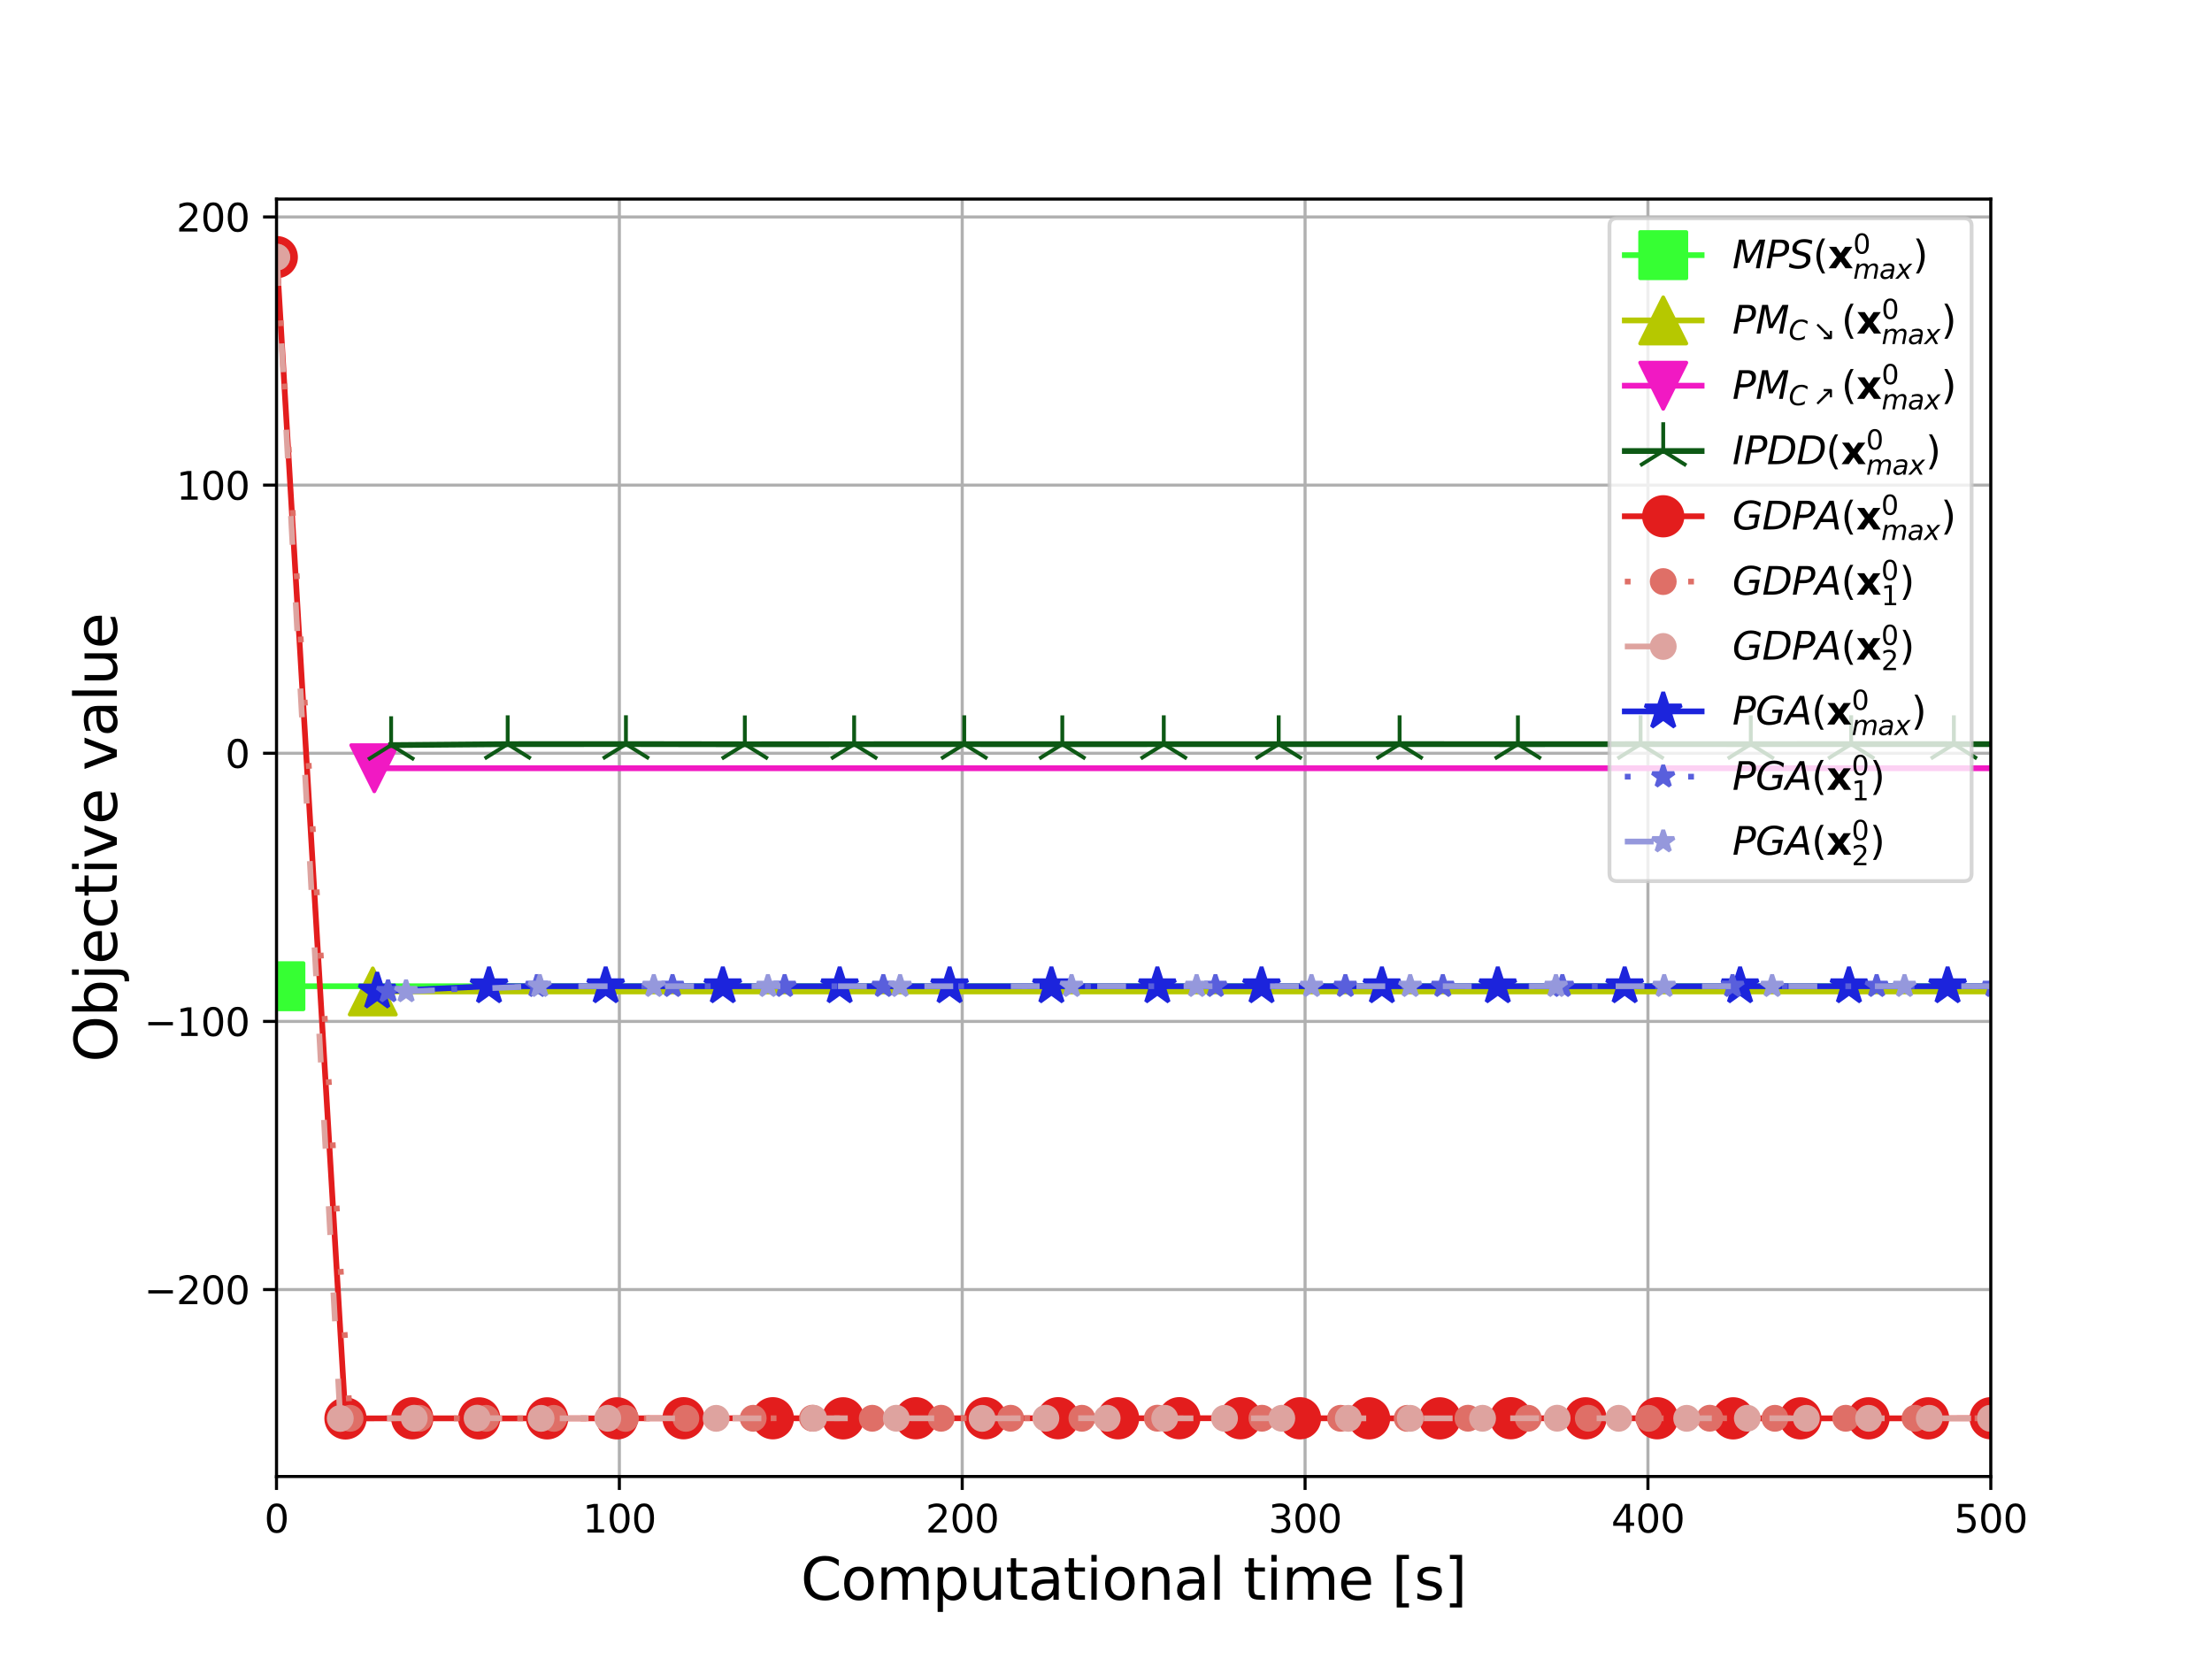 <?xml version="1.0" encoding="utf-8" standalone="no"?>
<!DOCTYPE svg PUBLIC "-//W3C//DTD SVG 1.1//EN"
  "http://www.w3.org/Graphics/SVG/1.1/DTD/svg11.dtd">
<svg xmlns:xlink="http://www.w3.org/1999/xlink" width="576pt" height="432pt" viewBox="0 0 576 432" xmlns="http://www.w3.org/2000/svg" version="1.1">
 <defs>
  <style type="text/css">*{stroke-linejoin: round; stroke-linecap: butt}</style>
 </defs>
 <g id="figure_1">
  <g id="patch_1">
   <path d="M 0 432 
L 576 432 
L 576 0 
L 0 0 
z
" style="fill: #ffffff"/>
  </g>
  <g id="axes_1">
   <g id="patch_2">
    <path d="M 72 384.48 
L 518.4 384.48 
L 518.4 51.84 
L 72 51.84 
z
" style="fill: #ffffff"/>
   </g>
   <g id="matplotlib.axis_1">
    <g id="xtick_1">
     <g id="line2d_1">
      <path d="M 72 384.48 
L 72 51.84 
" clip-path="url(#p9b7b80c129)" style="fill: none; stroke: #b0b0b0; stroke-width: 0.8; stroke-linecap: square"/>
     </g>
     <g id="line2d_2">
      <defs>
       <path id="m7a949efd57" d="M 0 0 
L 0 3.5 
" style="stroke: #000000; stroke-width: 0.8"/>
      </defs>
      <g>
       <use xlink:href="#m7a949efd57" x="72" y="384.48" style="stroke: #000000; stroke-width: 0.8"/>
      </g>
     </g>
     <g id="text_1">
      <!-- 0 -->
      <g transform="translate(68.819 399.078) scale(0.1 -0.1)">
       <defs>
        <path id="DejaVuSans-30" d="M 2034 4250 
Q 1547 4250 1301 3770 
Q 1056 3291 1056 2328 
Q 1056 1369 1301 889 
Q 1547 409 2034 409 
Q 2525 409 2770 889 
Q 3016 1369 3016 2328 
Q 3016 3291 2770 3770 
Q 2525 4250 2034 4250 
z
M 2034 4750 
Q 2819 4750 3233 4129 
Q 3647 3509 3647 2328 
Q 3647 1150 3233 529 
Q 2819 -91 2034 -91 
Q 1250 -91 836 529 
Q 422 1150 422 2328 
Q 422 3509 836 4129 
Q 1250 4750 2034 4750 
z
" transform="scale(0.016)"/>
       </defs>
       <use xlink:href="#DejaVuSans-30"/>
      </g>
     </g>
    </g>
    <g id="xtick_2">
     <g id="line2d_3">
      <path d="M 161.28 384.48 
L 161.28 51.84 
" clip-path="url(#p9b7b80c129)" style="fill: none; stroke: #b0b0b0; stroke-width: 0.8; stroke-linecap: square"/>
     </g>
     <g id="line2d_4">
      <g>
       <use xlink:href="#m7a949efd57" x="161.28" y="384.48" style="stroke: #000000; stroke-width: 0.8"/>
      </g>
     </g>
     <g id="text_2">
      <!-- 100 -->
      <g transform="translate(151.736 399.078) scale(0.1 -0.1)">
       <defs>
        <path id="DejaVuSans-31" d="M 794 531 
L 1825 531 
L 1825 4091 
L 703 3866 
L 703 4441 
L 1819 4666 
L 2450 4666 
L 2450 531 
L 3481 531 
L 3481 0 
L 794 0 
L 794 531 
z
" transform="scale(0.016)"/>
       </defs>
       <use xlink:href="#DejaVuSans-31"/>
       <use xlink:href="#DejaVuSans-30" x="63.623"/>
       <use xlink:href="#DejaVuSans-30" x="127.246"/>
      </g>
     </g>
    </g>
    <g id="xtick_3">
     <g id="line2d_5">
      <path d="M 250.56 384.48 
L 250.56 51.84 
" clip-path="url(#p9b7b80c129)" style="fill: none; stroke: #b0b0b0; stroke-width: 0.8; stroke-linecap: square"/>
     </g>
     <g id="line2d_6">
      <g>
       <use xlink:href="#m7a949efd57" x="250.56" y="384.48" style="stroke: #000000; stroke-width: 0.8"/>
      </g>
     </g>
     <g id="text_3">
      <!-- 200 -->
      <g transform="translate(241.016 399.078) scale(0.1 -0.1)">
       <defs>
        <path id="DejaVuSans-32" d="M 1228 531 
L 3431 531 
L 3431 0 
L 469 0 
L 469 531 
Q 828 903 1448 1529 
Q 2069 2156 2228 2338 
Q 2531 2678 2651 2914 
Q 2772 3150 2772 3378 
Q 2772 3750 2511 3984 
Q 2250 4219 1831 4219 
Q 1534 4219 1204 4116 
Q 875 4013 500 3803 
L 500 4441 
Q 881 4594 1212 4672 
Q 1544 4750 1819 4750 
Q 2544 4750 2975 4387 
Q 3406 4025 3406 3419 
Q 3406 3131 3298 2873 
Q 3191 2616 2906 2266 
Q 2828 2175 2409 1742 
Q 1991 1309 1228 531 
z
" transform="scale(0.016)"/>
       </defs>
       <use xlink:href="#DejaVuSans-32"/>
       <use xlink:href="#DejaVuSans-30" x="63.623"/>
       <use xlink:href="#DejaVuSans-30" x="127.246"/>
      </g>
     </g>
    </g>
    <g id="xtick_4">
     <g id="line2d_7">
      <path d="M 339.84 384.48 
L 339.84 51.84 
" clip-path="url(#p9b7b80c129)" style="fill: none; stroke: #b0b0b0; stroke-width: 0.8; stroke-linecap: square"/>
     </g>
     <g id="line2d_8">
      <g>
       <use xlink:href="#m7a949efd57" x="339.84" y="384.48" style="stroke: #000000; stroke-width: 0.8"/>
      </g>
     </g>
     <g id="text_4">
      <!-- 300 -->
      <g transform="translate(330.296 399.078) scale(0.1 -0.1)">
       <defs>
        <path id="DejaVuSans-33" d="M 2597 2516 
Q 3050 2419 3304 2112 
Q 3559 1806 3559 1356 
Q 3559 666 3084 287 
Q 2609 -91 1734 -91 
Q 1441 -91 1130 -33 
Q 819 25 488 141 
L 488 750 
Q 750 597 1062 519 
Q 1375 441 1716 441 
Q 2309 441 2620 675 
Q 2931 909 2931 1356 
Q 2931 1769 2642 2001 
Q 2353 2234 1838 2234 
L 1294 2234 
L 1294 2753 
L 1863 2753 
Q 2328 2753 2575 2939 
Q 2822 3125 2822 3475 
Q 2822 3834 2567 4026 
Q 2313 4219 1838 4219 
Q 1578 4219 1281 4162 
Q 984 4106 628 3988 
L 628 4550 
Q 988 4650 1302 4700 
Q 1616 4750 1894 4750 
Q 2613 4750 3031 4423 
Q 3450 4097 3450 3541 
Q 3450 3153 3228 2886 
Q 3006 2619 2597 2516 
z
" transform="scale(0.016)"/>
       </defs>
       <use xlink:href="#DejaVuSans-33"/>
       <use xlink:href="#DejaVuSans-30" x="63.623"/>
       <use xlink:href="#DejaVuSans-30" x="127.246"/>
      </g>
     </g>
    </g>
    <g id="xtick_5">
     <g id="line2d_9">
      <path d="M 429.12 384.48 
L 429.12 51.84 
" clip-path="url(#p9b7b80c129)" style="fill: none; stroke: #b0b0b0; stroke-width: 0.8; stroke-linecap: square"/>
     </g>
     <g id="line2d_10">
      <g>
       <use xlink:href="#m7a949efd57" x="429.12" y="384.48" style="stroke: #000000; stroke-width: 0.8"/>
      </g>
     </g>
     <g id="text_5">
      <!-- 400 -->
      <g transform="translate(419.576 399.078) scale(0.1 -0.1)">
       <defs>
        <path id="DejaVuSans-34" d="M 2419 4116 
L 825 1625 
L 2419 1625 
L 2419 4116 
z
M 2253 4666 
L 3047 4666 
L 3047 1625 
L 3713 1625 
L 3713 1100 
L 3047 1100 
L 3047 0 
L 2419 0 
L 2419 1100 
L 313 1100 
L 313 1709 
L 2253 4666 
z
" transform="scale(0.016)"/>
       </defs>
       <use xlink:href="#DejaVuSans-34"/>
       <use xlink:href="#DejaVuSans-30" x="63.623"/>
       <use xlink:href="#DejaVuSans-30" x="127.246"/>
      </g>
     </g>
    </g>
    <g id="xtick_6">
     <g id="line2d_11">
      <path d="M 518.4 384.48 
L 518.4 51.84 
" clip-path="url(#p9b7b80c129)" style="fill: none; stroke: #b0b0b0; stroke-width: 0.8; stroke-linecap: square"/>
     </g>
     <g id="line2d_12">
      <g>
       <use xlink:href="#m7a949efd57" x="518.4" y="384.48" style="stroke: #000000; stroke-width: 0.8"/>
      </g>
     </g>
     <g id="text_6">
      <!-- 500 -->
      <g transform="translate(508.856 399.078) scale(0.1 -0.1)">
       <defs>
        <path id="DejaVuSans-35" d="M 691 4666 
L 3169 4666 
L 3169 4134 
L 1269 4134 
L 1269 2991 
Q 1406 3038 1543 3061 
Q 1681 3084 1819 3084 
Q 2600 3084 3056 2656 
Q 3513 2228 3513 1497 
Q 3513 744 3044 326 
Q 2575 -91 1722 -91 
Q 1428 -91 1123 -41 
Q 819 9 494 109 
L 494 744 
Q 775 591 1075 516 
Q 1375 441 1709 441 
Q 2250 441 2565 725 
Q 2881 1009 2881 1497 
Q 2881 1984 2565 2268 
Q 2250 2553 1709 2553 
Q 1456 2553 1204 2497 
Q 953 2441 691 2322 
L 691 4666 
z
" transform="scale(0.016)"/>
       </defs>
       <use xlink:href="#DejaVuSans-35"/>
       <use xlink:href="#DejaVuSans-30" x="63.623"/>
       <use xlink:href="#DejaVuSans-30" x="127.246"/>
      </g>
     </g>
    </g>
    <g id="text_7">
     <!-- Computational time [s] -->
     <g transform="translate(208.501 416.556) scale(0.15 -0.15)">
      <defs>
       <path id="DejaVuSans-43" d="M 4122 4306 
L 4122 3641 
Q 3803 3938 3442 4084 
Q 3081 4231 2675 4231 
Q 1875 4231 1450 3742 
Q 1025 3253 1025 2328 
Q 1025 1406 1450 917 
Q 1875 428 2675 428 
Q 3081 428 3442 575 
Q 3803 722 4122 1019 
L 4122 359 
Q 3791 134 3420 21 
Q 3050 -91 2638 -91 
Q 1578 -91 968 557 
Q 359 1206 359 2328 
Q 359 3453 968 4101 
Q 1578 4750 2638 4750 
Q 3056 4750 3426 4639 
Q 3797 4528 4122 4306 
z
" transform="scale(0.016)"/>
       <path id="DejaVuSans-6f" d="M 1959 3097 
Q 1497 3097 1228 2736 
Q 959 2375 959 1747 
Q 959 1119 1226 758 
Q 1494 397 1959 397 
Q 2419 397 2687 759 
Q 2956 1122 2956 1747 
Q 2956 2369 2687 2733 
Q 2419 3097 1959 3097 
z
M 1959 3584 
Q 2709 3584 3137 3096 
Q 3566 2609 3566 1747 
Q 3566 888 3137 398 
Q 2709 -91 1959 -91 
Q 1206 -91 779 398 
Q 353 888 353 1747 
Q 353 2609 779 3096 
Q 1206 3584 1959 3584 
z
" transform="scale(0.016)"/>
       <path id="DejaVuSans-6d" d="M 3328 2828 
Q 3544 3216 3844 3400 
Q 4144 3584 4550 3584 
Q 5097 3584 5394 3201 
Q 5691 2819 5691 2113 
L 5691 0 
L 5113 0 
L 5113 2094 
Q 5113 2597 4934 2840 
Q 4756 3084 4391 3084 
Q 3944 3084 3684 2787 
Q 3425 2491 3425 1978 
L 3425 0 
L 2847 0 
L 2847 2094 
Q 2847 2600 2669 2842 
Q 2491 3084 2119 3084 
Q 1678 3084 1418 2786 
Q 1159 2488 1159 1978 
L 1159 0 
L 581 0 
L 581 3500 
L 1159 3500 
L 1159 2956 
Q 1356 3278 1631 3431 
Q 1906 3584 2284 3584 
Q 2666 3584 2933 3390 
Q 3200 3197 3328 2828 
z
" transform="scale(0.016)"/>
       <path id="DejaVuSans-70" d="M 1159 525 
L 1159 -1331 
L 581 -1331 
L 581 3500 
L 1159 3500 
L 1159 2969 
Q 1341 3281 1617 3432 
Q 1894 3584 2278 3584 
Q 2916 3584 3314 3078 
Q 3713 2572 3713 1747 
Q 3713 922 3314 415 
Q 2916 -91 2278 -91 
Q 1894 -91 1617 61 
Q 1341 213 1159 525 
z
M 3116 1747 
Q 3116 2381 2855 2742 
Q 2594 3103 2138 3103 
Q 1681 3103 1420 2742 
Q 1159 2381 1159 1747 
Q 1159 1113 1420 752 
Q 1681 391 2138 391 
Q 2594 391 2855 752 
Q 3116 1113 3116 1747 
z
" transform="scale(0.016)"/>
       <path id="DejaVuSans-75" d="M 544 1381 
L 544 3500 
L 1119 3500 
L 1119 1403 
Q 1119 906 1312 657 
Q 1506 409 1894 409 
Q 2359 409 2629 706 
Q 2900 1003 2900 1516 
L 2900 3500 
L 3475 3500 
L 3475 0 
L 2900 0 
L 2900 538 
Q 2691 219 2414 64 
Q 2138 -91 1772 -91 
Q 1169 -91 856 284 
Q 544 659 544 1381 
z
M 1991 3584 
L 1991 3584 
z
" transform="scale(0.016)"/>
       <path id="DejaVuSans-74" d="M 1172 4494 
L 1172 3500 
L 2356 3500 
L 2356 3053 
L 1172 3053 
L 1172 1153 
Q 1172 725 1289 603 
Q 1406 481 1766 481 
L 2356 481 
L 2356 0 
L 1766 0 
Q 1100 0 847 248 
Q 594 497 594 1153 
L 594 3053 
L 172 3053 
L 172 3500 
L 594 3500 
L 594 4494 
L 1172 4494 
z
" transform="scale(0.016)"/>
       <path id="DejaVuSans-61" d="M 2194 1759 
Q 1497 1759 1228 1600 
Q 959 1441 959 1056 
Q 959 750 1161 570 
Q 1363 391 1709 391 
Q 2188 391 2477 730 
Q 2766 1069 2766 1631 
L 2766 1759 
L 2194 1759 
z
M 3341 1997 
L 3341 0 
L 2766 0 
L 2766 531 
Q 2569 213 2275 61 
Q 1981 -91 1556 -91 
Q 1019 -91 701 211 
Q 384 513 384 1019 
Q 384 1609 779 1909 
Q 1175 2209 1959 2209 
L 2766 2209 
L 2766 2266 
Q 2766 2663 2505 2880 
Q 2244 3097 1772 3097 
Q 1472 3097 1187 3025 
Q 903 2953 641 2809 
L 641 3341 
Q 956 3463 1253 3523 
Q 1550 3584 1831 3584 
Q 2591 3584 2966 3190 
Q 3341 2797 3341 1997 
z
" transform="scale(0.016)"/>
       <path id="DejaVuSans-69" d="M 603 3500 
L 1178 3500 
L 1178 0 
L 603 0 
L 603 3500 
z
M 603 4863 
L 1178 4863 
L 1178 4134 
L 603 4134 
L 603 4863 
z
" transform="scale(0.016)"/>
       <path id="DejaVuSans-6e" d="M 3513 2113 
L 3513 0 
L 2938 0 
L 2938 2094 
Q 2938 2591 2744 2837 
Q 2550 3084 2163 3084 
Q 1697 3084 1428 2787 
Q 1159 2491 1159 1978 
L 1159 0 
L 581 0 
L 581 3500 
L 1159 3500 
L 1159 2956 
Q 1366 3272 1645 3428 
Q 1925 3584 2291 3584 
Q 2894 3584 3203 3211 
Q 3513 2838 3513 2113 
z
" transform="scale(0.016)"/>
       <path id="DejaVuSans-6c" d="M 603 4863 
L 1178 4863 
L 1178 0 
L 603 0 
L 603 4863 
z
" transform="scale(0.016)"/>
       <path id="DejaVuSans-20" transform="scale(0.016)"/>
       <path id="DejaVuSans-65" d="M 3597 1894 
L 3597 1613 
L 953 1613 
Q 991 1019 1311 708 
Q 1631 397 2203 397 
Q 2534 397 2845 478 
Q 3156 559 3463 722 
L 3463 178 
Q 3153 47 2828 -22 
Q 2503 -91 2169 -91 
Q 1331 -91 842 396 
Q 353 884 353 1716 
Q 353 2575 817 3079 
Q 1281 3584 2069 3584 
Q 2775 3584 3186 3129 
Q 3597 2675 3597 1894 
z
M 3022 2063 
Q 3016 2534 2758 2815 
Q 2500 3097 2075 3097 
Q 1594 3097 1305 2825 
Q 1016 2553 972 2059 
L 3022 2063 
z
" transform="scale(0.016)"/>
       <path id="DejaVuSans-5b" d="M 550 4863 
L 1875 4863 
L 1875 4416 
L 1125 4416 
L 1125 -397 
L 1875 -397 
L 1875 -844 
L 550 -844 
L 550 4863 
z
" transform="scale(0.016)"/>
       <path id="DejaVuSans-73" d="M 2834 3397 
L 2834 2853 
Q 2591 2978 2328 3040 
Q 2066 3103 1784 3103 
Q 1356 3103 1142 2972 
Q 928 2841 928 2578 
Q 928 2378 1081 2264 
Q 1234 2150 1697 2047 
L 1894 2003 
Q 2506 1872 2764 1633 
Q 3022 1394 3022 966 
Q 3022 478 2636 193 
Q 2250 -91 1575 -91 
Q 1294 -91 989 -36 
Q 684 19 347 128 
L 347 722 
Q 666 556 975 473 
Q 1284 391 1588 391 
Q 1994 391 2212 530 
Q 2431 669 2431 922 
Q 2431 1156 2273 1281 
Q 2116 1406 1581 1522 
L 1381 1569 
Q 847 1681 609 1914 
Q 372 2147 372 2553 
Q 372 3047 722 3315 
Q 1072 3584 1716 3584 
Q 2034 3584 2315 3537 
Q 2597 3491 2834 3397 
z
" transform="scale(0.016)"/>
       <path id="DejaVuSans-5d" d="M 1947 4863 
L 1947 -844 
L 622 -844 
L 622 -397 
L 1369 -397 
L 1369 4416 
L 622 4416 
L 622 4863 
L 1947 4863 
z
" transform="scale(0.016)"/>
      </defs>
      <use xlink:href="#DejaVuSans-43"/>
      <use xlink:href="#DejaVuSans-6f" x="69.824"/>
      <use xlink:href="#DejaVuSans-6d" x="131.006"/>
      <use xlink:href="#DejaVuSans-70" x="228.418"/>
      <use xlink:href="#DejaVuSans-75" x="291.895"/>
      <use xlink:href="#DejaVuSans-74" x="355.273"/>
      <use xlink:href="#DejaVuSans-61" x="394.482"/>
      <use xlink:href="#DejaVuSans-74" x="455.762"/>
      <use xlink:href="#DejaVuSans-69" x="494.971"/>
      <use xlink:href="#DejaVuSans-6f" x="522.754"/>
      <use xlink:href="#DejaVuSans-6e" x="583.936"/>
      <use xlink:href="#DejaVuSans-61" x="647.314"/>
      <use xlink:href="#DejaVuSans-6c" x="708.594"/>
      <use xlink:href="#DejaVuSans-20" x="736.377"/>
      <use xlink:href="#DejaVuSans-74" x="768.164"/>
      <use xlink:href="#DejaVuSans-69" x="807.373"/>
      <use xlink:href="#DejaVuSans-6d" x="835.156"/>
      <use xlink:href="#DejaVuSans-65" x="932.568"/>
      <use xlink:href="#DejaVuSans-20" x="994.092"/>
      <use xlink:href="#DejaVuSans-5b" x="1025.879"/>
      <use xlink:href="#DejaVuSans-73" x="1064.893"/>
      <use xlink:href="#DejaVuSans-5d" x="1116.992"/>
     </g>
    </g>
   </g>
   <g id="matplotlib.axis_2">
    <g id="ytick_1">
     <g id="line2d_13">
      <path d="M 72 335.801 
L 518.4 335.801 
" clip-path="url(#p9b7b80c129)" style="fill: none; stroke: #b0b0b0; stroke-width: 0.8; stroke-linecap: square"/>
     </g>
     <g id="line2d_14">
      <defs>
       <path id="m8a5938c261" d="M 0 0 
L -3.5 0 
" style="stroke: #000000; stroke-width: 0.8"/>
      </defs>
      <g>
       <use xlink:href="#m8a5938c261" x="72" y="335.801" style="stroke: #000000; stroke-width: 0.8"/>
      </g>
     </g>
     <g id="text_8">
      <!-- −200 -->
      <g transform="translate(37.533 339.6) scale(0.1 -0.1)">
       <defs>
        <path id="DejaVuSans-2212" d="M 678 2272 
L 4684 2272 
L 4684 1741 
L 678 1741 
L 678 2272 
z
" transform="scale(0.016)"/>
       </defs>
       <use xlink:href="#DejaVuSans-2212"/>
       <use xlink:href="#DejaVuSans-32" x="83.789"/>
       <use xlink:href="#DejaVuSans-30" x="147.412"/>
       <use xlink:href="#DejaVuSans-30" x="211.035"/>
      </g>
     </g>
    </g>
    <g id="ytick_2">
     <g id="line2d_15">
      <path d="M 72 265.974 
L 518.4 265.974 
" clip-path="url(#p9b7b80c129)" style="fill: none; stroke: #b0b0b0; stroke-width: 0.8; stroke-linecap: square"/>
     </g>
     <g id="line2d_16">
      <g>
       <use xlink:href="#m8a5938c261" x="72" y="265.974" style="stroke: #000000; stroke-width: 0.8"/>
      </g>
     </g>
     <g id="text_9">
      <!-- −100 -->
      <g transform="translate(37.533 269.773) scale(0.1 -0.1)">
       <use xlink:href="#DejaVuSans-2212"/>
       <use xlink:href="#DejaVuSans-31" x="83.789"/>
       <use xlink:href="#DejaVuSans-30" x="147.412"/>
       <use xlink:href="#DejaVuSans-30" x="211.035"/>
      </g>
     </g>
    </g>
    <g id="ytick_3">
     <g id="line2d_17">
      <path d="M 72 196.146 
L 518.4 196.146 
" clip-path="url(#p9b7b80c129)" style="fill: none; stroke: #b0b0b0; stroke-width: 0.8; stroke-linecap: square"/>
     </g>
     <g id="line2d_18">
      <g>
       <use xlink:href="#m8a5938c261" x="72" y="196.146" style="stroke: #000000; stroke-width: 0.8"/>
      </g>
     </g>
     <g id="text_10">
      <!-- 0 -->
      <g transform="translate(58.638 199.946) scale(0.1 -0.1)">
       <use xlink:href="#DejaVuSans-30"/>
      </g>
     </g>
    </g>
    <g id="ytick_4">
     <g id="line2d_19">
      <path d="M 72 126.319 
L 518.4 126.319 
" clip-path="url(#p9b7b80c129)" style="fill: none; stroke: #b0b0b0; stroke-width: 0.8; stroke-linecap: square"/>
     </g>
     <g id="line2d_20">
      <g>
       <use xlink:href="#m8a5938c261" x="72" y="126.319" style="stroke: #000000; stroke-width: 0.8"/>
      </g>
     </g>
     <g id="text_11">
      <!-- 100 -->
      <g transform="translate(45.913 130.119) scale(0.1 -0.1)">
       <use xlink:href="#DejaVuSans-31"/>
       <use xlink:href="#DejaVuSans-30" x="63.623"/>
       <use xlink:href="#DejaVuSans-30" x="127.246"/>
      </g>
     </g>
    </g>
    <g id="ytick_5">
     <g id="line2d_21">
      <path d="M 72 56.492 
L 518.4 56.492 
" clip-path="url(#p9b7b80c129)" style="fill: none; stroke: #b0b0b0; stroke-width: 0.8; stroke-linecap: square"/>
     </g>
     <g id="line2d_22">
      <g>
       <use xlink:href="#m8a5938c261" x="72" y="56.492" style="stroke: #000000; stroke-width: 0.8"/>
      </g>
     </g>
     <g id="text_12">
      <!-- 200 -->
      <g transform="translate(45.913 60.291) scale(0.1 -0.1)">
       <use xlink:href="#DejaVuSans-32"/>
       <use xlink:href="#DejaVuSans-30" x="63.623"/>
       <use xlink:href="#DejaVuSans-30" x="127.246"/>
      </g>
     </g>
    </g>
    <g id="text_13">
     <!-- Objective value -->
     <g transform="translate(30.413 276.596) rotate(-90) scale(0.15 -0.15)">
      <defs>
       <path id="DejaVuSans-4f" d="M 2522 4238 
Q 1834 4238 1429 3725 
Q 1025 3213 1025 2328 
Q 1025 1447 1429 934 
Q 1834 422 2522 422 
Q 3209 422 3611 934 
Q 4013 1447 4013 2328 
Q 4013 3213 3611 3725 
Q 3209 4238 2522 4238 
z
M 2522 4750 
Q 3503 4750 4090 4092 
Q 4678 3434 4678 2328 
Q 4678 1225 4090 567 
Q 3503 -91 2522 -91 
Q 1538 -91 948 565 
Q 359 1222 359 2328 
Q 359 3434 948 4092 
Q 1538 4750 2522 4750 
z
" transform="scale(0.016)"/>
       <path id="DejaVuSans-62" d="M 3116 1747 
Q 3116 2381 2855 2742 
Q 2594 3103 2138 3103 
Q 1681 3103 1420 2742 
Q 1159 2381 1159 1747 
Q 1159 1113 1420 752 
Q 1681 391 2138 391 
Q 2594 391 2855 752 
Q 3116 1113 3116 1747 
z
M 1159 2969 
Q 1341 3281 1617 3432 
Q 1894 3584 2278 3584 
Q 2916 3584 3314 3078 
Q 3713 2572 3713 1747 
Q 3713 922 3314 415 
Q 2916 -91 2278 -91 
Q 1894 -91 1617 61 
Q 1341 213 1159 525 
L 1159 0 
L 581 0 
L 581 4863 
L 1159 4863 
L 1159 2969 
z
" transform="scale(0.016)"/>
       <path id="DejaVuSans-6a" d="M 603 3500 
L 1178 3500 
L 1178 -63 
Q 1178 -731 923 -1031 
Q 669 -1331 103 -1331 
L -116 -1331 
L -116 -844 
L 38 -844 
Q 366 -844 484 -692 
Q 603 -541 603 -63 
L 603 3500 
z
M 603 4863 
L 1178 4863 
L 1178 4134 
L 603 4134 
L 603 4863 
z
" transform="scale(0.016)"/>
       <path id="DejaVuSans-63" d="M 3122 3366 
L 3122 2828 
Q 2878 2963 2633 3030 
Q 2388 3097 2138 3097 
Q 1578 3097 1268 2742 
Q 959 2388 959 1747 
Q 959 1106 1268 751 
Q 1578 397 2138 397 
Q 2388 397 2633 464 
Q 2878 531 3122 666 
L 3122 134 
Q 2881 22 2623 -34 
Q 2366 -91 2075 -91 
Q 1284 -91 818 406 
Q 353 903 353 1747 
Q 353 2603 823 3093 
Q 1294 3584 2113 3584 
Q 2378 3584 2631 3529 
Q 2884 3475 3122 3366 
z
" transform="scale(0.016)"/>
       <path id="DejaVuSans-76" d="M 191 3500 
L 800 3500 
L 1894 563 
L 2988 3500 
L 3597 3500 
L 2284 0 
L 1503 0 
L 191 3500 
z
" transform="scale(0.016)"/>
      </defs>
      <use xlink:href="#DejaVuSans-4f"/>
      <use xlink:href="#DejaVuSans-62" x="78.711"/>
      <use xlink:href="#DejaVuSans-6a" x="142.188"/>
      <use xlink:href="#DejaVuSans-65" x="169.971"/>
      <use xlink:href="#DejaVuSans-63" x="231.494"/>
      <use xlink:href="#DejaVuSans-74" x="286.475"/>
      <use xlink:href="#DejaVuSans-69" x="325.684"/>
      <use xlink:href="#DejaVuSans-76" x="353.467"/>
      <use xlink:href="#DejaVuSans-65" x="412.646"/>
      <use xlink:href="#DejaVuSans-20" x="474.17"/>
      <use xlink:href="#DejaVuSans-76" x="505.957"/>
      <use xlink:href="#DejaVuSans-61" x="565.137"/>
      <use xlink:href="#DejaVuSans-6c" x="626.416"/>
      <use xlink:href="#DejaVuSans-75" x="654.199"/>
      <use xlink:href="#DejaVuSans-65" x="717.578"/>
     </g>
    </g>
   </g>
   <g id="line2d_23">
    <path d="M 73.015 256.809 
" clip-path="url(#p9b7b80c129)" style="fill: none; stroke: #36ff33; stroke-width: 1.5; stroke-linecap: square"/>
    <defs>
     <path id="m990db9b89a" d="M -6 6 
L 6 6 
L 6 -6 
L -6 -6 
z
" style="stroke: #36ff33; stroke-linejoin: miter"/>
    </defs>
    <g clip-path="url(#p9b7b80c129)">
     <use xlink:href="#m990db9b89a" x="73.015" y="256.809" style="fill: #36ff33; stroke: #36ff33; stroke-linejoin: miter"/>
    </g>
   </g>
   <g id="line2d_24">
    <path d="M 73.015 256.809 
L 518.4 256.809 
" clip-path="url(#p9b7b80c129)" style="fill: none; stroke: #36ff33; stroke-width: 1.5; stroke-linecap: square"/>
   </g>
   <g id="line2d_25">
    <path d="M 97.068 258.173 
" clip-path="url(#p9b7b80c129)" style="fill: none; stroke: #b6c800; stroke-width: 1.5; stroke-linecap: square"/>
    <defs>
     <path id="m93011a180f" d="M 0 -6 
L -6 6 
L 6 6 
z
" style="stroke: #b6c800; stroke-linejoin: miter"/>
    </defs>
    <g clip-path="url(#p9b7b80c129)">
     <use xlink:href="#m93011a180f" x="97.068" y="258.173" style="fill: #b6c800; stroke: #b6c800; stroke-linejoin: miter"/>
    </g>
   </g>
   <g id="line2d_26">
    <path d="M 97.068 258.173 
L 518.4 258.173 
" clip-path="url(#p9b7b80c129)" style="fill: none; stroke: #b6c800; stroke-width: 1.5; stroke-linecap: square"/>
   </g>
   <g id="line2d_27">
    <path d="M 97.47 200.051 
" clip-path="url(#p9b7b80c129)" style="fill: none; stroke: #f119c3; stroke-width: 1.5; stroke-linecap: square"/>
    <defs>
     <path id="mf84cece39c" d="M -0 6 
L 6 -6 
L -6 -6 
z
" style="stroke: #f119c3; stroke-linejoin: miter"/>
    </defs>
    <g clip-path="url(#p9b7b80c129)">
     <use xlink:href="#mf84cece39c" x="97.47" y="200.051" style="fill: #f119c3; stroke: #f119c3; stroke-linejoin: miter"/>
    </g>
   </g>
   <g id="line2d_28">
    <path d="M 97.47 200.051 
L 518.4 200.051 
" clip-path="url(#p9b7b80c129)" style="fill: none; stroke: #f119c3; stroke-width: 1.5; stroke-linecap: square"/>
   </g>
   <g id="line2d_29">
    <path d="M 101.85 194.023 
L 132.2 193.773 
L 162.991 193.756 
L 193.952 193.804 
L 222.415 193.789 
L 251.085 193.775 
L 276.625 193.785 
L 303.044 193.775 
L 332.969 193.774 
L 364.451 193.766 
L 395.26 193.779 
L 427.203 193.77 
L 455.903 193.779 
L 482.047 193.762 
L 508.784 193.772 
L 535.066 193.782 
" clip-path="url(#p9b7b80c129)" style="fill: none; stroke: #0d5915; stroke-width: 1.5; stroke-linecap: square"/>
    <defs>
     <path id="mbbbdf856be" d="M 0 0 
L 0 -7.5 
M 0 0 
L -6 3.75 
M 0 0 
L 6 3.75 
" style="stroke: #0d5915"/>
    </defs>
    <g clip-path="url(#p9b7b80c129)">
     <use xlink:href="#mbbbdf856be" x="101.85" y="194.023" style="fill: #0d5915; stroke: #0d5915"/>
     <use xlink:href="#mbbbdf856be" x="132.2" y="193.773" style="fill: #0d5915; stroke: #0d5915"/>
     <use xlink:href="#mbbbdf856be" x="162.991" y="193.756" style="fill: #0d5915; stroke: #0d5915"/>
     <use xlink:href="#mbbbdf856be" x="193.952" y="193.804" style="fill: #0d5915; stroke: #0d5915"/>
     <use xlink:href="#mbbbdf856be" x="222.415" y="193.789" style="fill: #0d5915; stroke: #0d5915"/>
     <use xlink:href="#mbbbdf856be" x="251.085" y="193.775" style="fill: #0d5915; stroke: #0d5915"/>
     <use xlink:href="#mbbbdf856be" x="276.625" y="193.785" style="fill: #0d5915; stroke: #0d5915"/>
     <use xlink:href="#mbbbdf856be" x="303.044" y="193.775" style="fill: #0d5915; stroke: #0d5915"/>
     <use xlink:href="#mbbbdf856be" x="332.969" y="193.774" style="fill: #0d5915; stroke: #0d5915"/>
     <use xlink:href="#mbbbdf856be" x="364.451" y="193.766" style="fill: #0d5915; stroke: #0d5915"/>
     <use xlink:href="#mbbbdf856be" x="395.26" y="193.779" style="fill: #0d5915; stroke: #0d5915"/>
     <use xlink:href="#mbbbdf856be" x="427.203" y="193.77" style="fill: #0d5915; stroke: #0d5915"/>
     <use xlink:href="#mbbbdf856be" x="455.903" y="193.779" style="fill: #0d5915; stroke: #0d5915"/>
     <use xlink:href="#mbbbdf856be" x="482.047" y="193.762" style="fill: #0d5915; stroke: #0d5915"/>
     <use xlink:href="#mbbbdf856be" x="508.784" y="193.772" style="fill: #0d5915; stroke: #0d5915"/>
     <use xlink:href="#mbbbdf856be" x="535.066" y="193.782" style="fill: #0d5915; stroke: #0d5915"/>
    </g>
   </g>
   <g id="line2d_30">
    <path d="M 72.072 66.96 
L 89.965 369.357 
L 107.358 369.321 
L 124.779 369.344 
L 142.477 369.34 
L 160.689 369.334 
L 177.991 369.305 
L 201.242 369.308 
L 219.548 369.329 
L 238.471 369.307 
L 256.606 369.311 
L 275.521 369.302 
L 291.147 369.318 
L 307.088 369.298 
L 323.025 369.304 
L 338.515 369.315 
L 356.509 369.325 
L 374.94 369.335 
L 393.426 369.299 
L 412.862 369.329 
L 431.535 369.312 
L 451.31 369.331 
L 468.83 369.334 
L 486.561 369.327 
L 502.084 369.333 
L 518.369 369.306 
" clip-path="url(#p9b7b80c129)" style="fill: none; stroke: #e31d1d; stroke-width: 1.5; stroke-linecap: square"/>
    <defs>
     <path id="m7e9da8eef0" d="M 0 5 
C 1.326 5 2.598 4.473 3.536 3.536 
C 4.473 2.598 5 1.326 5 0 
C 5 -1.326 4.473 -2.598 3.536 -3.536 
C 2.598 -4.473 1.326 -5 0 -5 
C -1.326 -5 -2.598 -4.473 -3.536 -3.536 
C -4.473 -2.598 -5 -1.326 -5 0 
C -5 1.326 -4.473 2.598 -3.536 3.536 
C -2.598 4.473 -1.326 5 0 5 
z
" style="stroke: #e31d1d"/>
    </defs>
    <g clip-path="url(#p9b7b80c129)">
     <use xlink:href="#m7e9da8eef0" x="72.072" y="66.96" style="fill: #e31d1d; stroke: #e31d1d"/>
     <use xlink:href="#m7e9da8eef0" x="89.965" y="369.357" style="fill: #e31d1d; stroke: #e31d1d"/>
     <use xlink:href="#m7e9da8eef0" x="107.358" y="369.321" style="fill: #e31d1d; stroke: #e31d1d"/>
     <use xlink:href="#m7e9da8eef0" x="124.779" y="369.344" style="fill: #e31d1d; stroke: #e31d1d"/>
     <use xlink:href="#m7e9da8eef0" x="142.477" y="369.34" style="fill: #e31d1d; stroke: #e31d1d"/>
     <use xlink:href="#m7e9da8eef0" x="160.689" y="369.334" style="fill: #e31d1d; stroke: #e31d1d"/>
     <use xlink:href="#m7e9da8eef0" x="177.991" y="369.305" style="fill: #e31d1d; stroke: #e31d1d"/>
     <use xlink:href="#m7e9da8eef0" x="201.242" y="369.308" style="fill: #e31d1d; stroke: #e31d1d"/>
     <use xlink:href="#m7e9da8eef0" x="219.548" y="369.329" style="fill: #e31d1d; stroke: #e31d1d"/>
     <use xlink:href="#m7e9da8eef0" x="238.471" y="369.307" style="fill: #e31d1d; stroke: #e31d1d"/>
     <use xlink:href="#m7e9da8eef0" x="256.606" y="369.311" style="fill: #e31d1d; stroke: #e31d1d"/>
     <use xlink:href="#m7e9da8eef0" x="275.521" y="369.302" style="fill: #e31d1d; stroke: #e31d1d"/>
     <use xlink:href="#m7e9da8eef0" x="291.147" y="369.318" style="fill: #e31d1d; stroke: #e31d1d"/>
     <use xlink:href="#m7e9da8eef0" x="307.088" y="369.298" style="fill: #e31d1d; stroke: #e31d1d"/>
     <use xlink:href="#m7e9da8eef0" x="323.025" y="369.304" style="fill: #e31d1d; stroke: #e31d1d"/>
     <use xlink:href="#m7e9da8eef0" x="338.515" y="369.315" style="fill: #e31d1d; stroke: #e31d1d"/>
     <use xlink:href="#m7e9da8eef0" x="356.509" y="369.325" style="fill: #e31d1d; stroke: #e31d1d"/>
     <use xlink:href="#m7e9da8eef0" x="374.94" y="369.335" style="fill: #e31d1d; stroke: #e31d1d"/>
     <use xlink:href="#m7e9da8eef0" x="393.426" y="369.299" style="fill: #e31d1d; stroke: #e31d1d"/>
     <use xlink:href="#m7e9da8eef0" x="412.862" y="369.329" style="fill: #e31d1d; stroke: #e31d1d"/>
     <use xlink:href="#m7e9da8eef0" x="431.535" y="369.312" style="fill: #e31d1d; stroke: #e31d1d"/>
     <use xlink:href="#m7e9da8eef0" x="451.31" y="369.331" style="fill: #e31d1d; stroke: #e31d1d"/>
     <use xlink:href="#m7e9da8eef0" x="468.83" y="369.334" style="fill: #e31d1d; stroke: #e31d1d"/>
     <use xlink:href="#m7e9da8eef0" x="486.561" y="369.327" style="fill: #e31d1d; stroke: #e31d1d"/>
     <use xlink:href="#m7e9da8eef0" x="502.084" y="369.333" style="fill: #e31d1d; stroke: #e31d1d"/>
     <use xlink:href="#m7e9da8eef0" x="518.369" y="369.306" style="fill: #e31d1d; stroke: #e31d1d"/>
    </g>
   </g>
   <g id="line2d_31">
    <path d="M 72.025 66.96 
L 91.158 369.318 
L 109.265 369.321 
L 126.585 369.332 
L 144.23 369.335 
L 162.872 369.343 
L 178.597 369.331 
L 196.129 369.318 
L 211.541 369.297 
L 227.14 369.314 
L 245.071 369.311 
L 263.172 369.309 
L 281.726 369.316 
L 301.365 369.291 
L 328.611 369.305 
L 349.083 369.322 
L 366.43 369.335 
L 382.258 369.302 
L 397.954 369.317 
L 413.593 369.31 
L 429.312 369.33 
L 445.208 369.301 
L 462.183 369.323 
L 480.619 369.311 
L 498.669 369.311 
L 518.26 369.319 
" clip-path="url(#p9b7b80c129)" style="fill: none; stroke-dasharray: 1.5,15; stroke-dashoffset: 0; stroke: #df6f67; stroke-width: 1.5"/>
    <defs>
     <path id="ma41ff540b8" d="M 0 3 
C 0.796 3 1.559 2.684 2.121 2.121 
C 2.684 1.559 3 0.796 3 0 
C 3 -0.796 2.684 -1.559 2.121 -2.121 
C 1.559 -2.684 0.796 -3 0 -3 
C -0.796 -3 -1.559 -2.684 -2.121 -2.121 
C -2.684 -1.559 -3 -0.796 -3 0 
C -3 0.796 -2.684 1.559 -2.121 2.121 
C -1.559 2.684 -0.796 3 0 3 
z
" style="stroke: #df6f67"/>
    </defs>
    <g clip-path="url(#p9b7b80c129)">
     <use xlink:href="#ma41ff540b8" x="72.025" y="66.96" style="fill: #df6f67; stroke: #df6f67"/>
     <use xlink:href="#ma41ff540b8" x="91.158" y="369.318" style="fill: #df6f67; stroke: #df6f67"/>
     <use xlink:href="#ma41ff540b8" x="109.265" y="369.321" style="fill: #df6f67; stroke: #df6f67"/>
     <use xlink:href="#ma41ff540b8" x="126.585" y="369.332" style="fill: #df6f67; stroke: #df6f67"/>
     <use xlink:href="#ma41ff540b8" x="144.23" y="369.335" style="fill: #df6f67; stroke: #df6f67"/>
     <use xlink:href="#ma41ff540b8" x="162.872" y="369.343" style="fill: #df6f67; stroke: #df6f67"/>
     <use xlink:href="#ma41ff540b8" x="178.597" y="369.331" style="fill: #df6f67; stroke: #df6f67"/>
     <use xlink:href="#ma41ff540b8" x="196.129" y="369.318" style="fill: #df6f67; stroke: #df6f67"/>
     <use xlink:href="#ma41ff540b8" x="211.541" y="369.297" style="fill: #df6f67; stroke: #df6f67"/>
     <use xlink:href="#ma41ff540b8" x="227.14" y="369.314" style="fill: #df6f67; stroke: #df6f67"/>
     <use xlink:href="#ma41ff540b8" x="245.071" y="369.311" style="fill: #df6f67; stroke: #df6f67"/>
     <use xlink:href="#ma41ff540b8" x="263.172" y="369.309" style="fill: #df6f67; stroke: #df6f67"/>
     <use xlink:href="#ma41ff540b8" x="281.726" y="369.316" style="fill: #df6f67; stroke: #df6f67"/>
     <use xlink:href="#ma41ff540b8" x="301.365" y="369.291" style="fill: #df6f67; stroke: #df6f67"/>
     <use xlink:href="#ma41ff540b8" x="328.611" y="369.305" style="fill: #df6f67; stroke: #df6f67"/>
     <use xlink:href="#ma41ff540b8" x="349.083" y="369.322" style="fill: #df6f67; stroke: #df6f67"/>
     <use xlink:href="#ma41ff540b8" x="366.43" y="369.335" style="fill: #df6f67; stroke: #df6f67"/>
     <use xlink:href="#ma41ff540b8" x="382.258" y="369.302" style="fill: #df6f67; stroke: #df6f67"/>
     <use xlink:href="#ma41ff540b8" x="397.954" y="369.317" style="fill: #df6f67; stroke: #df6f67"/>
     <use xlink:href="#ma41ff540b8" x="413.593" y="369.31" style="fill: #df6f67; stroke: #df6f67"/>
     <use xlink:href="#ma41ff540b8" x="429.312" y="369.33" style="fill: #df6f67; stroke: #df6f67"/>
     <use xlink:href="#ma41ff540b8" x="445.208" y="369.301" style="fill: #df6f67; stroke: #df6f67"/>
     <use xlink:href="#ma41ff540b8" x="462.183" y="369.323" style="fill: #df6f67; stroke: #df6f67"/>
     <use xlink:href="#ma41ff540b8" x="480.619" y="369.311" style="fill: #df6f67; stroke: #df6f67"/>
     <use xlink:href="#ma41ff540b8" x="498.669" y="369.311" style="fill: #df6f67; stroke: #df6f67"/>
     <use xlink:href="#ma41ff540b8" x="518.26" y="369.319" style="fill: #df6f67; stroke: #df6f67"/>
    </g>
   </g>
   <g id="line2d_32">
    <path d="M 72.081 66.96 
L 88.607 369.36 
L 107.859 369.305 
L 124.24 369.288 
L 140.89 369.334 
L 158.258 369.314 
L 186.486 369.332 
L 211.854 369.321 
L 233.397 369.305 
L 255.733 369.339 
L 272.335 369.297 
L 288.296 369.308 
L 303.296 369.318 
L 318.858 369.327 
L 333.772 369.316 
L 351.103 369.335 
L 367.233 369.329 
L 386.054 369.316 
L 405.476 369.297 
L 421.499 369.321 
L 439.21 369.328 
L 455.006 369.3 
L 470.377 369.328 
L 486.589 369.328 
L 502.389 369.321 
L 518.345 369.325 
" clip-path="url(#p9b7b80c129)" style="fill: none; stroke-dasharray: 7.5,15; stroke-dashoffset: 0; stroke: #dea39f; stroke-width: 1.5"/>
    <defs>
     <path id="m53e462cef3" d="M 0 3 
C 0.796 3 1.559 2.684 2.121 2.121 
C 2.684 1.559 3 0.796 3 0 
C 3 -0.796 2.684 -1.559 2.121 -2.121 
C 1.559 -2.684 0.796 -3 0 -3 
C -0.796 -3 -1.559 -2.684 -2.121 -2.121 
C -2.684 -1.559 -3 -0.796 -3 0 
C -3 0.796 -2.684 1.559 -2.121 2.121 
C -1.559 2.684 -0.796 3 0 3 
z
" style="stroke: #dea39f"/>
    </defs>
    <g clip-path="url(#p9b7b80c129)">
     <use xlink:href="#m53e462cef3" x="72.081" y="66.96" style="fill: #dea39f; stroke: #dea39f"/>
     <use xlink:href="#m53e462cef3" x="88.607" y="369.36" style="fill: #dea39f; stroke: #dea39f"/>
     <use xlink:href="#m53e462cef3" x="107.859" y="369.305" style="fill: #dea39f; stroke: #dea39f"/>
     <use xlink:href="#m53e462cef3" x="124.24" y="369.288" style="fill: #dea39f; stroke: #dea39f"/>
     <use xlink:href="#m53e462cef3" x="140.89" y="369.334" style="fill: #dea39f; stroke: #dea39f"/>
     <use xlink:href="#m53e462cef3" x="158.258" y="369.314" style="fill: #dea39f; stroke: #dea39f"/>
     <use xlink:href="#m53e462cef3" x="186.486" y="369.332" style="fill: #dea39f; stroke: #dea39f"/>
     <use xlink:href="#m53e462cef3" x="211.854" y="369.321" style="fill: #dea39f; stroke: #dea39f"/>
     <use xlink:href="#m53e462cef3" x="233.397" y="369.305" style="fill: #dea39f; stroke: #dea39f"/>
     <use xlink:href="#m53e462cef3" x="255.733" y="369.339" style="fill: #dea39f; stroke: #dea39f"/>
     <use xlink:href="#m53e462cef3" x="272.335" y="369.297" style="fill: #dea39f; stroke: #dea39f"/>
     <use xlink:href="#m53e462cef3" x="288.296" y="369.308" style="fill: #dea39f; stroke: #dea39f"/>
     <use xlink:href="#m53e462cef3" x="303.296" y="369.318" style="fill: #dea39f; stroke: #dea39f"/>
     <use xlink:href="#m53e462cef3" x="318.858" y="369.327" style="fill: #dea39f; stroke: #dea39f"/>
     <use xlink:href="#m53e462cef3" x="333.772" y="369.316" style="fill: #dea39f; stroke: #dea39f"/>
     <use xlink:href="#m53e462cef3" x="351.103" y="369.335" style="fill: #dea39f; stroke: #dea39f"/>
     <use xlink:href="#m53e462cef3" x="367.233" y="369.329" style="fill: #dea39f; stroke: #dea39f"/>
     <use xlink:href="#m53e462cef3" x="386.054" y="369.316" style="fill: #dea39f; stroke: #dea39f"/>
     <use xlink:href="#m53e462cef3" x="405.476" y="369.297" style="fill: #dea39f; stroke: #dea39f"/>
     <use xlink:href="#m53e462cef3" x="421.499" y="369.321" style="fill: #dea39f; stroke: #dea39f"/>
     <use xlink:href="#m53e462cef3" x="439.21" y="369.328" style="fill: #dea39f; stroke: #dea39f"/>
     <use xlink:href="#m53e462cef3" x="455.006" y="369.3" style="fill: #dea39f; stroke: #dea39f"/>
     <use xlink:href="#m53e462cef3" x="470.377" y="369.328" style="fill: #dea39f; stroke: #dea39f"/>
     <use xlink:href="#m53e462cef3" x="486.589" y="369.328" style="fill: #dea39f; stroke: #dea39f"/>
     <use xlink:href="#m53e462cef3" x="502.389" y="369.321" style="fill: #dea39f; stroke: #dea39f"/>
     <use xlink:href="#m53e462cef3" x="518.345" y="369.325" style="fill: #dea39f; stroke: #dea39f"/>
    </g>
   </g>
   <g id="line2d_33">
    <path d="M 98.218 258.173 
L 127.338 256.809 
L 157.718 256.809 
L 188.223 256.809 
L 218.646 256.809 
L 247.272 256.809 
L 273.785 256.809 
L 301.37 256.809 
L 328.503 256.809 
L 359.842 256.809 
L 390.017 256.809 
L 423.063 256.809 
L 453.109 256.809 
L 481.469 256.809 
L 507.149 256.809 
L 533.009 256.809 
" clip-path="url(#p9b7b80c129)" style="fill: none; stroke: #1c24dc; stroke-width: 1.5; stroke-linecap: square"/>
    <defs>
     <path id="m5242e8b0c0" d="M 0 -5 
L -1.123 -1.545 
L -4.755 -1.545 
L -1.816 0.59 
L -2.939 4.045 
L -0 1.91 
L 2.939 4.045 
L 1.816 0.59 
L 4.755 -1.545 
L 1.123 -1.545 
z
" style="stroke: #1c24dc; stroke-linejoin: bevel"/>
    </defs>
    <g clip-path="url(#p9b7b80c129)">
     <use xlink:href="#m5242e8b0c0" x="98.218" y="258.173" style="fill: #1c24dc; stroke: #1c24dc; stroke-linejoin: bevel"/>
     <use xlink:href="#m5242e8b0c0" x="127.338" y="256.809" style="fill: #1c24dc; stroke: #1c24dc; stroke-linejoin: bevel"/>
     <use xlink:href="#m5242e8b0c0" x="157.718" y="256.809" style="fill: #1c24dc; stroke: #1c24dc; stroke-linejoin: bevel"/>
     <use xlink:href="#m5242e8b0c0" x="188.223" y="256.809" style="fill: #1c24dc; stroke: #1c24dc; stroke-linejoin: bevel"/>
     <use xlink:href="#m5242e8b0c0" x="218.646" y="256.809" style="fill: #1c24dc; stroke: #1c24dc; stroke-linejoin: bevel"/>
     <use xlink:href="#m5242e8b0c0" x="247.272" y="256.809" style="fill: #1c24dc; stroke: #1c24dc; stroke-linejoin: bevel"/>
     <use xlink:href="#m5242e8b0c0" x="273.785" y="256.809" style="fill: #1c24dc; stroke: #1c24dc; stroke-linejoin: bevel"/>
     <use xlink:href="#m5242e8b0c0" x="301.37" y="256.809" style="fill: #1c24dc; stroke: #1c24dc; stroke-linejoin: bevel"/>
     <use xlink:href="#m5242e8b0c0" x="328.503" y="256.809" style="fill: #1c24dc; stroke: #1c24dc; stroke-linejoin: bevel"/>
     <use xlink:href="#m5242e8b0c0" x="359.842" y="256.809" style="fill: #1c24dc; stroke: #1c24dc; stroke-linejoin: bevel"/>
     <use xlink:href="#m5242e8b0c0" x="390.017" y="256.809" style="fill: #1c24dc; stroke: #1c24dc; stroke-linejoin: bevel"/>
     <use xlink:href="#m5242e8b0c0" x="423.063" y="256.809" style="fill: #1c24dc; stroke: #1c24dc; stroke-linejoin: bevel"/>
     <use xlink:href="#m5242e8b0c0" x="453.109" y="256.809" style="fill: #1c24dc; stroke: #1c24dc; stroke-linejoin: bevel"/>
     <use xlink:href="#m5242e8b0c0" x="481.469" y="256.809" style="fill: #1c24dc; stroke: #1c24dc; stroke-linejoin: bevel"/>
     <use xlink:href="#m5242e8b0c0" x="507.149" y="256.809" style="fill: #1c24dc; stroke: #1c24dc; stroke-linejoin: bevel"/>
     <use xlink:href="#m5242e8b0c0" x="533.009" y="256.809" style="fill: #1c24dc; stroke: #1c24dc; stroke-linejoin: bevel"/>
    </g>
   </g>
   <g id="line2d_34">
    <path d="M 101.055 258.173 
L 139.81 256.809 
L 175.121 256.809 
L 204.314 256.809 
L 230.016 256.809 
L 316.493 256.809 
L 350.328 256.809 
L 375.708 256.809 
L 406.835 256.809 
L 451.149 256.809 
L 488.673 256.809 
L 519.206 256.809 
" clip-path="url(#p9b7b80c129)" style="fill: none; stroke-dasharray: 1.5,15; stroke-dashoffset: 0; stroke: #595fdc; stroke-width: 1.5"/>
    <defs>
     <path id="m551b7427a2" d="M 0 -3 
L -0.674 -0.927 
L -2.853 -0.927 
L -1.09 0.354 
L -1.763 2.427 
L -0 1.146 
L 1.763 2.427 
L 1.09 0.354 
L 2.853 -0.927 
L 0.674 -0.927 
z
" style="stroke: #595fdc; stroke-linejoin: bevel"/>
    </defs>
    <g clip-path="url(#p9b7b80c129)">
     <use xlink:href="#m551b7427a2" x="101.055" y="258.173" style="fill: #595fdc; stroke: #595fdc; stroke-linejoin: bevel"/>
     <use xlink:href="#m551b7427a2" x="139.81" y="256.809" style="fill: #595fdc; stroke: #595fdc; stroke-linejoin: bevel"/>
     <use xlink:href="#m551b7427a2" x="175.121" y="256.809" style="fill: #595fdc; stroke: #595fdc; stroke-linejoin: bevel"/>
     <use xlink:href="#m551b7427a2" x="204.314" y="256.809" style="fill: #595fdc; stroke: #595fdc; stroke-linejoin: bevel"/>
     <use xlink:href="#m551b7427a2" x="230.016" y="256.809" style="fill: #595fdc; stroke: #595fdc; stroke-linejoin: bevel"/>
     <use xlink:href="#m551b7427a2" x="316.493" y="256.809" style="fill: #595fdc; stroke: #595fdc; stroke-linejoin: bevel"/>
     <use xlink:href="#m551b7427a2" x="350.328" y="256.809" style="fill: #595fdc; stroke: #595fdc; stroke-linejoin: bevel"/>
     <use xlink:href="#m551b7427a2" x="375.708" y="256.809" style="fill: #595fdc; stroke: #595fdc; stroke-linejoin: bevel"/>
     <use xlink:href="#m551b7427a2" x="406.835" y="256.809" style="fill: #595fdc; stroke: #595fdc; stroke-linejoin: bevel"/>
     <use xlink:href="#m551b7427a2" x="451.149" y="256.809" style="fill: #595fdc; stroke: #595fdc; stroke-linejoin: bevel"/>
     <use xlink:href="#m551b7427a2" x="488.673" y="256.809" style="fill: #595fdc; stroke: #595fdc; stroke-linejoin: bevel"/>
     <use xlink:href="#m551b7427a2" x="519.206" y="256.809" style="fill: #595fdc; stroke: #595fdc; stroke-linejoin: bevel"/>
    </g>
   </g>
   <g id="line2d_35">
    <path d="M 105.737 258.173 
L 140.547 256.809 
L 170.243 256.809 
L 199.958 256.809 
L 234.378 256.809 
L 279.031 256.809 
L 311.599 256.809 
L 341.509 256.809 
L 367.207 256.809 
L 405.162 256.809 
L 433.351 256.809 
L 461.46 256.809 
L 495.93 256.809 
L 541.929 256.809 
" clip-path="url(#p9b7b80c129)" style="fill: none; stroke-dasharray: 7.5,15; stroke-dashoffset: 0; stroke: #9598dc; stroke-width: 1.5"/>
    <defs>
     <path id="m33ab7f2d2f" d="M 0 -3 
L -0.674 -0.927 
L -2.853 -0.927 
L -1.09 0.354 
L -1.763 2.427 
L -0 1.146 
L 1.763 2.427 
L 1.09 0.354 
L 2.853 -0.927 
L 0.674 -0.927 
z
" style="stroke: #9598dc; stroke-linejoin: bevel"/>
    </defs>
    <g clip-path="url(#p9b7b80c129)">
     <use xlink:href="#m33ab7f2d2f" x="105.737" y="258.173" style="fill: #9598dc; stroke: #9598dc; stroke-linejoin: bevel"/>
     <use xlink:href="#m33ab7f2d2f" x="140.547" y="256.809" style="fill: #9598dc; stroke: #9598dc; stroke-linejoin: bevel"/>
     <use xlink:href="#m33ab7f2d2f" x="170.243" y="256.809" style="fill: #9598dc; stroke: #9598dc; stroke-linejoin: bevel"/>
     <use xlink:href="#m33ab7f2d2f" x="199.958" y="256.809" style="fill: #9598dc; stroke: #9598dc; stroke-linejoin: bevel"/>
     <use xlink:href="#m33ab7f2d2f" x="234.378" y="256.809" style="fill: #9598dc; stroke: #9598dc; stroke-linejoin: bevel"/>
     <use xlink:href="#m33ab7f2d2f" x="279.031" y="256.809" style="fill: #9598dc; stroke: #9598dc; stroke-linejoin: bevel"/>
     <use xlink:href="#m33ab7f2d2f" x="311.599" y="256.809" style="fill: #9598dc; stroke: #9598dc; stroke-linejoin: bevel"/>
     <use xlink:href="#m33ab7f2d2f" x="341.509" y="256.809" style="fill: #9598dc; stroke: #9598dc; stroke-linejoin: bevel"/>
     <use xlink:href="#m33ab7f2d2f" x="367.207" y="256.809" style="fill: #9598dc; stroke: #9598dc; stroke-linejoin: bevel"/>
     <use xlink:href="#m33ab7f2d2f" x="405.162" y="256.809" style="fill: #9598dc; stroke: #9598dc; stroke-linejoin: bevel"/>
     <use xlink:href="#m33ab7f2d2f" x="433.351" y="256.809" style="fill: #9598dc; stroke: #9598dc; stroke-linejoin: bevel"/>
     <use xlink:href="#m33ab7f2d2f" x="461.46" y="256.809" style="fill: #9598dc; stroke: #9598dc; stroke-linejoin: bevel"/>
     <use xlink:href="#m33ab7f2d2f" x="495.93" y="256.809" style="fill: #9598dc; stroke: #9598dc; stroke-linejoin: bevel"/>
     <use xlink:href="#m33ab7f2d2f" x="541.929" y="256.809" style="fill: #9598dc; stroke: #9598dc; stroke-linejoin: bevel"/>
    </g>
   </g>
   <g id="patch_3">
    <path d="M 72 384.48 
L 72 51.84 
" style="fill: none; stroke: #000000; stroke-width: 0.8; stroke-linejoin: miter; stroke-linecap: square"/>
   </g>
   <g id="patch_4">
    <path d="M 518.4 384.48 
L 518.4 51.84 
" style="fill: none; stroke: #000000; stroke-width: 0.8; stroke-linejoin: miter; stroke-linecap: square"/>
   </g>
   <g id="patch_5">
    <path d="M 72 384.48 
L 518.4 384.48 
" style="fill: none; stroke: #000000; stroke-width: 0.8; stroke-linejoin: miter; stroke-linecap: square"/>
   </g>
   <g id="patch_6">
    <path d="M 72 51.84 
L 518.4 51.84 
" style="fill: none; stroke: #000000; stroke-width: 0.8; stroke-linejoin: miter; stroke-linecap: square"/>
   </g>
   <g id="legend_1">
    <g id="patch_7">
     <path d="M 421.1 229.44 
L 511.4 229.44 
Q 513.4 229.44 513.4 227.44 
L 513.4 58.84 
Q 513.4 56.84 511.4 56.84 
L 421.1 56.84 
Q 419.1 56.84 419.1 58.84 
L 419.1 227.44 
Q 419.1 229.44 421.1 229.44 
z
" style="fill: #ffffff; opacity: 0.8; stroke: #cccccc; stroke-linejoin: miter"/>
    </g>
    <g id="line2d_36">
     <path d="M 423.1 66.44 
L 433.1 66.44 
L 443.1 66.44 
" style="fill: none; stroke: #36ff33; stroke-width: 1.5; stroke-linecap: square"/>
     <g>
      <use xlink:href="#m990db9b89a" x="433.1" y="66.44" style="fill: #36ff33; stroke: #36ff33; stroke-linejoin: miter"/>
     </g>
    </g>
    <g id="text_14">
     <!-- $MPS(\mathbf{x}^0_{max})$ -->
     <g transform="translate(451.1 69.94) scale(0.1 -0.1)">
      <defs>
       <path id="DejaVuSans-Oblique-4d" d="M 1081 4666 
L 2028 4666 
L 2572 1522 
L 4378 4666 
L 5350 4666 
L 4441 0 
L 3828 0 
L 4622 4091 
L 2791 897 
L 2175 897 
L 1581 4103 
L 788 0 
L 172 0 
L 1081 4666 
z
" transform="scale(0.016)"/>
       <path id="DejaVuSans-Oblique-50" d="M 1081 4666 
L 2541 4666 
Q 3178 4666 3512 4369 
Q 3847 4072 3847 3500 
Q 3847 2731 3353 2303 
Q 2859 1875 1966 1875 
L 1172 1875 
L 806 0 
L 172 0 
L 1081 4666 
z
M 1613 4147 
L 1275 2394 
L 2069 2394 
Q 2606 2394 2893 2669 
Q 3181 2944 3181 3456 
Q 3181 3784 2986 3965 
Q 2791 4147 2438 4147 
L 1613 4147 
z
" transform="scale(0.016)"/>
       <path id="DejaVuSans-Oblique-53" d="M 3859 4513 
L 3738 3897 
Q 3422 4066 3111 4152 
Q 2800 4238 2509 4238 
Q 1944 4238 1609 3991 
Q 1275 3744 1275 3334 
Q 1275 3109 1398 2989 
Q 1522 2869 2034 2731 
L 2413 2638 
Q 3053 2472 3303 2217 
Q 3553 1963 3553 1503 
Q 3553 797 2998 353 
Q 2444 -91 1538 -91 
Q 1166 -91 791 -17 
Q 416 56 38 206 
L 166 856 
Q 513 641 861 531 
Q 1209 422 1556 422 
Q 2147 422 2503 684 
Q 2859 947 2859 1369 
Q 2859 1650 2717 1795 
Q 2575 1941 2106 2059 
L 1728 2156 
Q 1081 2325 845 2545 
Q 609 2766 609 3163 
Q 609 3859 1145 4304 
Q 1681 4750 2541 4750 
Q 2875 4750 3203 4690 
Q 3531 4631 3859 4513 
z
" transform="scale(0.016)"/>
       <path id="DejaVuSans-28" d="M 1984 4856 
Q 1566 4138 1362 3434 
Q 1159 2731 1159 2009 
Q 1159 1288 1364 580 
Q 1569 -128 1984 -844 
L 1484 -844 
Q 1016 -109 783 600 
Q 550 1309 550 2009 
Q 550 2706 781 3412 
Q 1013 4119 1484 4856 
L 1984 4856 
z
" transform="scale(0.016)"/>
       <path id="DejaVuSans-Bold-78" d="M 1422 1791 
L 159 3500 
L 1344 3500 
L 2059 2463 
L 2784 3500 
L 3969 3500 
L 2706 1797 
L 4031 0 
L 2847 0 
L 2059 1106 
L 1281 0 
L 97 0 
L 1422 1791 
z
" transform="scale(0.016)"/>
       <path id="DejaVuSans-Oblique-6d" d="M 5747 2113 
L 5338 0 
L 4763 0 
L 5166 2094 
Q 5191 2228 5203 2325 
Q 5216 2422 5216 2491 
Q 5216 2772 5059 2928 
Q 4903 3084 4622 3084 
Q 4203 3084 3875 2770 
Q 3547 2456 3450 1953 
L 3066 0 
L 2491 0 
L 2900 2094 
Q 2925 2209 2937 2307 
Q 2950 2406 2950 2484 
Q 2950 2769 2794 2926 
Q 2638 3084 2363 3084 
Q 1938 3084 1609 2770 
Q 1281 2456 1184 1953 
L 800 0 
L 225 0 
L 909 3500 
L 1484 3500 
L 1375 2956 
Q 1609 3263 1923 3423 
Q 2238 3584 2597 3584 
Q 2978 3584 3223 3384 
Q 3469 3184 3519 2828 
Q 3781 3197 4126 3390 
Q 4472 3584 4856 3584 
Q 5306 3584 5551 3325 
Q 5797 3066 5797 2591 
Q 5797 2488 5784 2364 
Q 5772 2241 5747 2113 
z
" transform="scale(0.016)"/>
       <path id="DejaVuSans-Oblique-61" d="M 3438 1997 
L 3047 0 
L 2472 0 
L 2578 531 
Q 2325 219 2001 64 
Q 1678 -91 1281 -91 
Q 834 -91 548 182 
Q 263 456 263 884 
Q 263 1497 752 1853 
Q 1241 2209 2100 2209 
L 2900 2209 
L 2931 2363 
Q 2938 2388 2941 2417 
Q 2944 2447 2944 2509 
Q 2944 2788 2717 2942 
Q 2491 3097 2081 3097 
Q 1800 3097 1504 3025 
Q 1209 2953 897 2809 
L 997 3341 
Q 1322 3463 1633 3523 
Q 1944 3584 2234 3584 
Q 2853 3584 3176 3315 
Q 3500 3047 3500 2534 
Q 3500 2431 3484 2292 
Q 3469 2153 3438 1997 
z
M 2816 1759 
L 2241 1759 
Q 1534 1759 1195 1570 
Q 856 1381 856 984 
Q 856 709 1029 553 
Q 1203 397 1509 397 
Q 1978 397 2328 733 
Q 2678 1069 2791 1631 
L 2816 1759 
z
" transform="scale(0.016)"/>
       <path id="DejaVuSans-Oblique-78" d="M 3841 3500 
L 2234 1784 
L 3219 0 
L 2559 0 
L 1819 1388 
L 531 0 
L -166 0 
L 1556 1844 
L 641 3500 
L 1300 3500 
L 1972 2234 
L 3144 3500 
L 3841 3500 
z
" transform="scale(0.016)"/>
       <path id="DejaVuSans-29" d="M 513 4856 
L 1013 4856 
Q 1481 4119 1714 3412 
Q 1947 2706 1947 2009 
Q 1947 1309 1714 600 
Q 1481 -109 1013 -844 
L 513 -844 
Q 928 -128 1133 580 
Q 1338 1288 1338 2009 
Q 1338 2731 1133 3434 
Q 928 4138 513 4856 
z
" transform="scale(0.016)"/>
      </defs>
      <use xlink:href="#DejaVuSans-Oblique-4d" transform="translate(0 0.766)"/>
      <use xlink:href="#DejaVuSans-Oblique-50" transform="translate(86.279 0.766)"/>
      <use xlink:href="#DejaVuSans-Oblique-53" transform="translate(146.582 0.766)"/>
      <use xlink:href="#DejaVuSans-28" transform="translate(210.059 0.766)"/>
      <use xlink:href="#DejaVuSans-Bold-78" transform="translate(249.072 0.766)"/>
      <use xlink:href="#DejaVuSans-30" transform="translate(314.531 39.047) scale(0.7)"/>
      <use xlink:href="#DejaVuSans-Oblique-6d" transform="translate(314.531 -26.578) scale(0.7)"/>
      <use xlink:href="#DejaVuSans-Oblique-61" transform="translate(382.72 -26.578) scale(0.7)"/>
      <use xlink:href="#DejaVuSans-Oblique-78" transform="translate(425.615 -26.578) scale(0.7)"/>
      <use xlink:href="#DejaVuSans-29" transform="translate(469.775 0.766)"/>
     </g>
    </g>
    <g id="line2d_37">
     <path d="M 423.1 83.44 
L 433.1 83.44 
L 443.1 83.44 
" style="fill: none; stroke: #b6c800; stroke-width: 1.5; stroke-linecap: square"/>
     <g>
      <use xlink:href="#m93011a180f" x="433.1" y="83.44" style="fill: #b6c800; stroke: #b6c800; stroke-linejoin: miter"/>
     </g>
    </g>
    <g id="text_15">
     <!-- $PM_{C\searrow}(\mathbf{x}^0_{max})$ -->
     <g transform="translate(451.1 86.94) scale(0.1 -0.1)">
      <defs>
       <path id="DejaVuSans-Oblique-43" d="M 4447 4306 
L 4319 3641 
Q 4019 3944 3683 4091 
Q 3347 4238 2956 4238 
Q 2422 4238 2017 3981 
Q 1613 3725 1319 3200 
Q 1131 2863 1032 2486 
Q 934 2109 934 1728 
Q 934 1091 1264 756 
Q 1594 422 2222 422 
Q 2656 422 3056 561 
Q 3456 700 3834 978 
L 3688 231 
Q 3316 72 2936 -9 
Q 2556 -91 2175 -91 
Q 1278 -91 773 396 
Q 269 884 269 1753 
Q 269 2309 461 2846 
Q 653 3384 1013 3828 
Q 1394 4300 1883 4525 
Q 2372 4750 3022 4750 
Q 3422 4750 3780 4639 
Q 4138 4528 4447 4306 
z
" transform="scale(0.016)"/>
       <path id="DejaVuSans-2198" d="M 4497 359 
L 4300 163 
L 2563 163 
L 2563 691 
L 3594 691 
L 900 3384 
L 1275 3759 
L 3969 1066 
L 3969 2097 
L 4497 2097 
L 4497 359 
z
" transform="scale(0.016)"/>
      </defs>
      <use xlink:href="#DejaVuSans-Oblique-50" transform="translate(0 0.766)"/>
      <use xlink:href="#DejaVuSans-Oblique-4d" transform="translate(60.303 0.766)"/>
      <use xlink:href="#DejaVuSans-Oblique-43" transform="translate(146.582 -15.641) scale(0.7)"/>
      <use xlink:href="#DejaVuSans-2198" transform="translate(209.097 -15.641) scale(0.7)"/>
      <use xlink:href="#DejaVuSans-28" transform="translate(284.121 0.766)"/>
      <use xlink:href="#DejaVuSans-Bold-78" transform="translate(323.135 0.766)"/>
      <use xlink:href="#DejaVuSans-30" transform="translate(388.594 39.047) scale(0.7)"/>
      <use xlink:href="#DejaVuSans-Oblique-6d" transform="translate(388.594 -26.578) scale(0.7)"/>
      <use xlink:href="#DejaVuSans-Oblique-61" transform="translate(456.782 -26.578) scale(0.7)"/>
      <use xlink:href="#DejaVuSans-Oblique-78" transform="translate(499.678 -26.578) scale(0.7)"/>
      <use xlink:href="#DejaVuSans-29" transform="translate(543.838 0.766)"/>
     </g>
    </g>
    <g id="line2d_38">
     <path d="M 423.1 100.44 
L 433.1 100.44 
L 443.1 100.44 
" style="fill: none; stroke: #f119c3; stroke-width: 1.5; stroke-linecap: square"/>
     <g>
      <use xlink:href="#mf84cece39c" x="433.1" y="100.44" style="fill: #f119c3; stroke: #f119c3; stroke-linejoin: miter"/>
     </g>
    </g>
    <g id="text_16">
     <!-- $PM_{C\nearrow}(\mathbf{x}^0_{max})$ -->
     <g transform="translate(451.1 103.94) scale(0.1 -0.1)">
      <defs>
       <path id="DejaVuSans-2197" d="M 4300 3759 
L 4497 3563 
L 4497 1825 
L 3969 1825 
L 3969 2856 
L 1275 163 
L 900 538 
L 3594 3231 
L 2563 3231 
L 2563 3759 
L 4300 3759 
z
" transform="scale(0.016)"/>
      </defs>
      <use xlink:href="#DejaVuSans-Oblique-50" transform="translate(0 0.766)"/>
      <use xlink:href="#DejaVuSans-Oblique-4d" transform="translate(60.303 0.766)"/>
      <use xlink:href="#DejaVuSans-Oblique-43" transform="translate(146.582 -15.641) scale(0.7)"/>
      <use xlink:href="#DejaVuSans-2197" transform="translate(209.097 -15.641) scale(0.7)"/>
      <use xlink:href="#DejaVuSans-28" transform="translate(284.121 0.766)"/>
      <use xlink:href="#DejaVuSans-Bold-78" transform="translate(323.135 0.766)"/>
      <use xlink:href="#DejaVuSans-30" transform="translate(388.594 39.047) scale(0.7)"/>
      <use xlink:href="#DejaVuSans-Oblique-6d" transform="translate(388.594 -26.578) scale(0.7)"/>
      <use xlink:href="#DejaVuSans-Oblique-61" transform="translate(456.782 -26.578) scale(0.7)"/>
      <use xlink:href="#DejaVuSans-Oblique-78" transform="translate(499.678 -26.578) scale(0.7)"/>
      <use xlink:href="#DejaVuSans-29" transform="translate(543.838 0.766)"/>
     </g>
    </g>
    <g id="line2d_39">
     <path d="M 423.1 117.44 
L 433.1 117.44 
L 443.1 117.44 
" style="fill: none; stroke: #0d5915; stroke-width: 1.5; stroke-linecap: square"/>
     <g>
      <use xlink:href="#mbbbdf856be" x="433.1" y="117.44" style="fill: #0d5915; stroke: #0d5915"/>
     </g>
    </g>
    <g id="text_17">
     <!-- $IPDD(\mathbf{x}^0_{max})$ -->
     <g transform="translate(451.1 120.94) scale(0.1 -0.1)">
      <defs>
       <path id="DejaVuSans-Oblique-49" d="M 1081 4666 
L 1716 4666 
L 806 0 
L 172 0 
L 1081 4666 
z
" transform="scale(0.016)"/>
       <path id="DejaVuSans-Oblique-44" d="M 1081 4666 
L 2438 4666 
Q 3519 4666 4070 4208 
Q 4622 3750 4622 2847 
Q 4622 2250 4412 1698 
Q 4203 1147 3834 769 
Q 3463 381 2891 190 
Q 2319 0 1538 0 
L 172 0 
L 1081 4666 
z
M 1613 4147 
L 909 519 
L 1734 519 
Q 2794 519 3375 1128 
Q 3956 1738 3956 2847 
Q 3956 3519 3581 3833 
Q 3206 4147 2406 4147 
L 1613 4147 
z
" transform="scale(0.016)"/>
      </defs>
      <use xlink:href="#DejaVuSans-Oblique-49" transform="translate(0 0.766)"/>
      <use xlink:href="#DejaVuSans-Oblique-50" transform="translate(29.492 0.766)"/>
      <use xlink:href="#DejaVuSans-Oblique-44" transform="translate(89.795 0.766)"/>
      <use xlink:href="#DejaVuSans-Oblique-44" transform="translate(166.797 0.766)"/>
      <use xlink:href="#DejaVuSans-28" transform="translate(243.799 0.766)"/>
      <use xlink:href="#DejaVuSans-Bold-78" transform="translate(282.812 0.766)"/>
      <use xlink:href="#DejaVuSans-30" transform="translate(348.271 39.047) scale(0.7)"/>
      <use xlink:href="#DejaVuSans-Oblique-6d" transform="translate(348.271 -26.578) scale(0.7)"/>
      <use xlink:href="#DejaVuSans-Oblique-61" transform="translate(416.46 -26.578) scale(0.7)"/>
      <use xlink:href="#DejaVuSans-Oblique-78" transform="translate(459.355 -26.578) scale(0.7)"/>
      <use xlink:href="#DejaVuSans-29" transform="translate(503.516 0.766)"/>
     </g>
    </g>
    <g id="line2d_40">
     <path d="M 423.1 134.44 
L 433.1 134.44 
L 443.1 134.44 
" style="fill: none; stroke: #e31d1d; stroke-width: 1.5; stroke-linecap: square"/>
     <g>
      <use xlink:href="#m7e9da8eef0" x="433.1" y="134.44" style="fill: #e31d1d; stroke: #e31d1d"/>
     </g>
    </g>
    <g id="text_18">
     <!-- $GDPA(\mathbf{x}^0_{max})$ -->
     <g transform="translate(451.1 137.94) scale(0.1 -0.1)">
      <defs>
       <path id="DejaVuSans-Oblique-47" d="M 3494 697 
L 3738 1919 
L 2700 1919 
L 2797 2438 
L 4453 2438 
L 4050 384 
Q 3634 156 3143 32 
Q 2653 -91 2156 -91 
Q 1278 -91 783 396 
Q 288 884 288 1753 
Q 288 2475 589 3126 
Q 891 3778 1422 4213 
Q 1756 4484 2153 4617 
Q 2550 4750 3034 4750 
Q 3472 4750 3873 4639 
Q 4275 4528 4641 4306 
L 4513 3634 
Q 4231 3928 3853 4083 
Q 3475 4238 3047 4238 
Q 2550 4238 2172 4048 
Q 1794 3859 1497 3463 
Q 1244 3125 1098 2667 
Q 953 2209 953 1734 
Q 953 1081 1287 751 
Q 1622 422 2284 422 
Q 2616 422 2925 492 
Q 3234 563 3494 697 
z
" transform="scale(0.016)"/>
       <path id="DejaVuSans-Oblique-41" d="M 2356 4666 
L 3072 4666 
L 3938 0 
L 3278 0 
L 3084 1197 
L 984 1197 
L 325 0 
L -341 0 
L 2356 4666 
z
M 2584 4044 
L 1275 1722 
L 2988 1722 
L 2584 4044 
z
" transform="scale(0.016)"/>
      </defs>
      <use xlink:href="#DejaVuSans-Oblique-47" transform="translate(0 0.766)"/>
      <use xlink:href="#DejaVuSans-Oblique-44" transform="translate(77.49 0.766)"/>
      <use xlink:href="#DejaVuSans-Oblique-50" transform="translate(154.492 0.766)"/>
      <use xlink:href="#DejaVuSans-Oblique-41" transform="translate(214.795 0.766)"/>
      <use xlink:href="#DejaVuSans-28" transform="translate(283.203 0.766)"/>
      <use xlink:href="#DejaVuSans-Bold-78" transform="translate(322.217 0.766)"/>
      <use xlink:href="#DejaVuSans-30" transform="translate(387.676 39.047) scale(0.7)"/>
      <use xlink:href="#DejaVuSans-Oblique-6d" transform="translate(387.676 -26.578) scale(0.7)"/>
      <use xlink:href="#DejaVuSans-Oblique-61" transform="translate(455.864 -26.578) scale(0.7)"/>
      <use xlink:href="#DejaVuSans-Oblique-78" transform="translate(498.76 -26.578) scale(0.7)"/>
      <use xlink:href="#DejaVuSans-29" transform="translate(542.92 0.766)"/>
     </g>
    </g>
    <g id="line2d_41">
     <path d="M 423.1 151.44 
L 433.1 151.44 
L 443.1 151.44 
" style="fill: none; stroke-dasharray: 1.5,15; stroke-dashoffset: 0; stroke: #df6f67; stroke-width: 1.5"/>
     <g>
      <use xlink:href="#ma41ff540b8" x="433.1" y="151.44" style="fill: #df6f67; stroke: #df6f67"/>
     </g>
    </g>
    <g id="text_19">
     <!-- $GDPA(\mathbf{x}^0_1)$ -->
     <g transform="translate(451.1 154.94) scale(0.1 -0.1)">
      <use xlink:href="#DejaVuSans-Oblique-47" transform="translate(0 0.766)"/>
      <use xlink:href="#DejaVuSans-Oblique-44" transform="translate(77.49 0.766)"/>
      <use xlink:href="#DejaVuSans-Oblique-50" transform="translate(154.492 0.766)"/>
      <use xlink:href="#DejaVuSans-Oblique-41" transform="translate(214.795 0.766)"/>
      <use xlink:href="#DejaVuSans-28" transform="translate(283.203 0.766)"/>
      <use xlink:href="#DejaVuSans-Bold-78" transform="translate(322.217 0.766)"/>
      <use xlink:href="#DejaVuSans-30" transform="translate(387.676 39.047) scale(0.7)"/>
      <use xlink:href="#DejaVuSans-31" transform="translate(387.676 -26.578) scale(0.7)"/>
      <use xlink:href="#DejaVuSans-29" transform="translate(434.946 0.766)"/>
     </g>
    </g>
    <g id="line2d_42">
     <path d="M 423.1 168.34 
L 433.1 168.34 
L 443.1 168.34 
" style="fill: none; stroke-dasharray: 7.5,15; stroke-dashoffset: 0; stroke: #dea39f; stroke-width: 1.5"/>
     <g>
      <use xlink:href="#m53e462cef3" x="433.1" y="168.34" style="fill: #dea39f; stroke: #dea39f"/>
     </g>
    </g>
    <g id="text_20">
     <!-- $GDPA(\mathbf{x}^0_2)$ -->
     <g transform="translate(451.1 171.84) scale(0.1 -0.1)">
      <use xlink:href="#DejaVuSans-Oblique-47" transform="translate(0 0.766)"/>
      <use xlink:href="#DejaVuSans-Oblique-44" transform="translate(77.49 0.766)"/>
      <use xlink:href="#DejaVuSans-Oblique-50" transform="translate(154.492 0.766)"/>
      <use xlink:href="#DejaVuSans-Oblique-41" transform="translate(214.795 0.766)"/>
      <use xlink:href="#DejaVuSans-28" transform="translate(283.203 0.766)"/>
      <use xlink:href="#DejaVuSans-Bold-78" transform="translate(322.217 0.766)"/>
      <use xlink:href="#DejaVuSans-30" transform="translate(387.676 39.047) scale(0.7)"/>
      <use xlink:href="#DejaVuSans-32" transform="translate(387.676 -26.578) scale(0.7)"/>
      <use xlink:href="#DejaVuSans-29" transform="translate(434.946 0.766)"/>
     </g>
    </g>
    <g id="line2d_43">
     <path d="M 423.1 185.24 
L 433.1 185.24 
L 443.1 185.24 
" style="fill: none; stroke: #1c24dc; stroke-width: 1.5; stroke-linecap: square"/>
     <g>
      <use xlink:href="#m5242e8b0c0" x="433.1" y="185.24" style="fill: #1c24dc; stroke: #1c24dc; stroke-linejoin: bevel"/>
     </g>
    </g>
    <g id="text_21">
     <!-- $PGA(\mathbf{x}^0_{max})$ -->
     <g transform="translate(451.1 188.74) scale(0.1 -0.1)">
      <use xlink:href="#DejaVuSans-Oblique-50" transform="translate(0 0.766)"/>
      <use xlink:href="#DejaVuSans-Oblique-47" transform="translate(60.303 0.766)"/>
      <use xlink:href="#DejaVuSans-Oblique-41" transform="translate(137.793 0.766)"/>
      <use xlink:href="#DejaVuSans-28" transform="translate(206.201 0.766)"/>
      <use xlink:href="#DejaVuSans-Bold-78" transform="translate(245.215 0.766)"/>
      <use xlink:href="#DejaVuSans-30" transform="translate(310.674 39.047) scale(0.7)"/>
      <use xlink:href="#DejaVuSans-Oblique-6d" transform="translate(310.674 -26.578) scale(0.7)"/>
      <use xlink:href="#DejaVuSans-Oblique-61" transform="translate(378.862 -26.578) scale(0.7)"/>
      <use xlink:href="#DejaVuSans-Oblique-78" transform="translate(421.758 -26.578) scale(0.7)"/>
      <use xlink:href="#DejaVuSans-29" transform="translate(465.918 0.766)"/>
     </g>
    </g>
    <g id="line2d_44">
     <path d="M 423.1 202.24 
L 433.1 202.24 
L 443.1 202.24 
" style="fill: none; stroke-dasharray: 1.5,15; stroke-dashoffset: 0; stroke: #595fdc; stroke-width: 1.5"/>
     <g>
      <use xlink:href="#m551b7427a2" x="433.1" y="202.24" style="fill: #595fdc; stroke: #595fdc; stroke-linejoin: bevel"/>
     </g>
    </g>
    <g id="text_22">
     <!-- $PGA(\mathbf{x}^0_1)$ -->
     <g transform="translate(451.1 205.74) scale(0.1 -0.1)">
      <use xlink:href="#DejaVuSans-Oblique-50" transform="translate(0 0.766)"/>
      <use xlink:href="#DejaVuSans-Oblique-47" transform="translate(60.303 0.766)"/>
      <use xlink:href="#DejaVuSans-Oblique-41" transform="translate(137.793 0.766)"/>
      <use xlink:href="#DejaVuSans-28" transform="translate(206.201 0.766)"/>
      <use xlink:href="#DejaVuSans-Bold-78" transform="translate(245.215 0.766)"/>
      <use xlink:href="#DejaVuSans-30" transform="translate(310.674 39.047) scale(0.7)"/>
      <use xlink:href="#DejaVuSans-31" transform="translate(310.674 -26.578) scale(0.7)"/>
      <use xlink:href="#DejaVuSans-29" transform="translate(357.944 0.766)"/>
     </g>
    </g>
    <g id="line2d_45">
     <path d="M 423.1 219.14 
L 433.1 219.14 
L 443.1 219.14 
" style="fill: none; stroke-dasharray: 7.5,15; stroke-dashoffset: 0; stroke: #9598dc; stroke-width: 1.5"/>
     <g>
      <use xlink:href="#m33ab7f2d2f" x="433.1" y="219.14" style="fill: #9598dc; stroke: #9598dc; stroke-linejoin: bevel"/>
     </g>
    </g>
    <g id="text_23">
     <!-- $PGA(\mathbf{x}^0_2)$ -->
     <g transform="translate(451.1 222.64) scale(0.1 -0.1)">
      <use xlink:href="#DejaVuSans-Oblique-50" transform="translate(0 0.766)"/>
      <use xlink:href="#DejaVuSans-Oblique-47" transform="translate(60.303 0.766)"/>
      <use xlink:href="#DejaVuSans-Oblique-41" transform="translate(137.793 0.766)"/>
      <use xlink:href="#DejaVuSans-28" transform="translate(206.201 0.766)"/>
      <use xlink:href="#DejaVuSans-Bold-78" transform="translate(245.215 0.766)"/>
      <use xlink:href="#DejaVuSans-30" transform="translate(310.674 39.047) scale(0.7)"/>
      <use xlink:href="#DejaVuSans-32" transform="translate(310.674 -26.578) scale(0.7)"/>
      <use xlink:href="#DejaVuSans-29" transform="translate(357.944 0.766)"/>
     </g>
    </g>
   </g>
  </g>
 </g>
 <defs>
  <clipPath id="p9b7b80c129">
   <rect x="72" y="51.84" width="446.4" height="332.64"/>
  </clipPath>
 </defs>
</svg>
